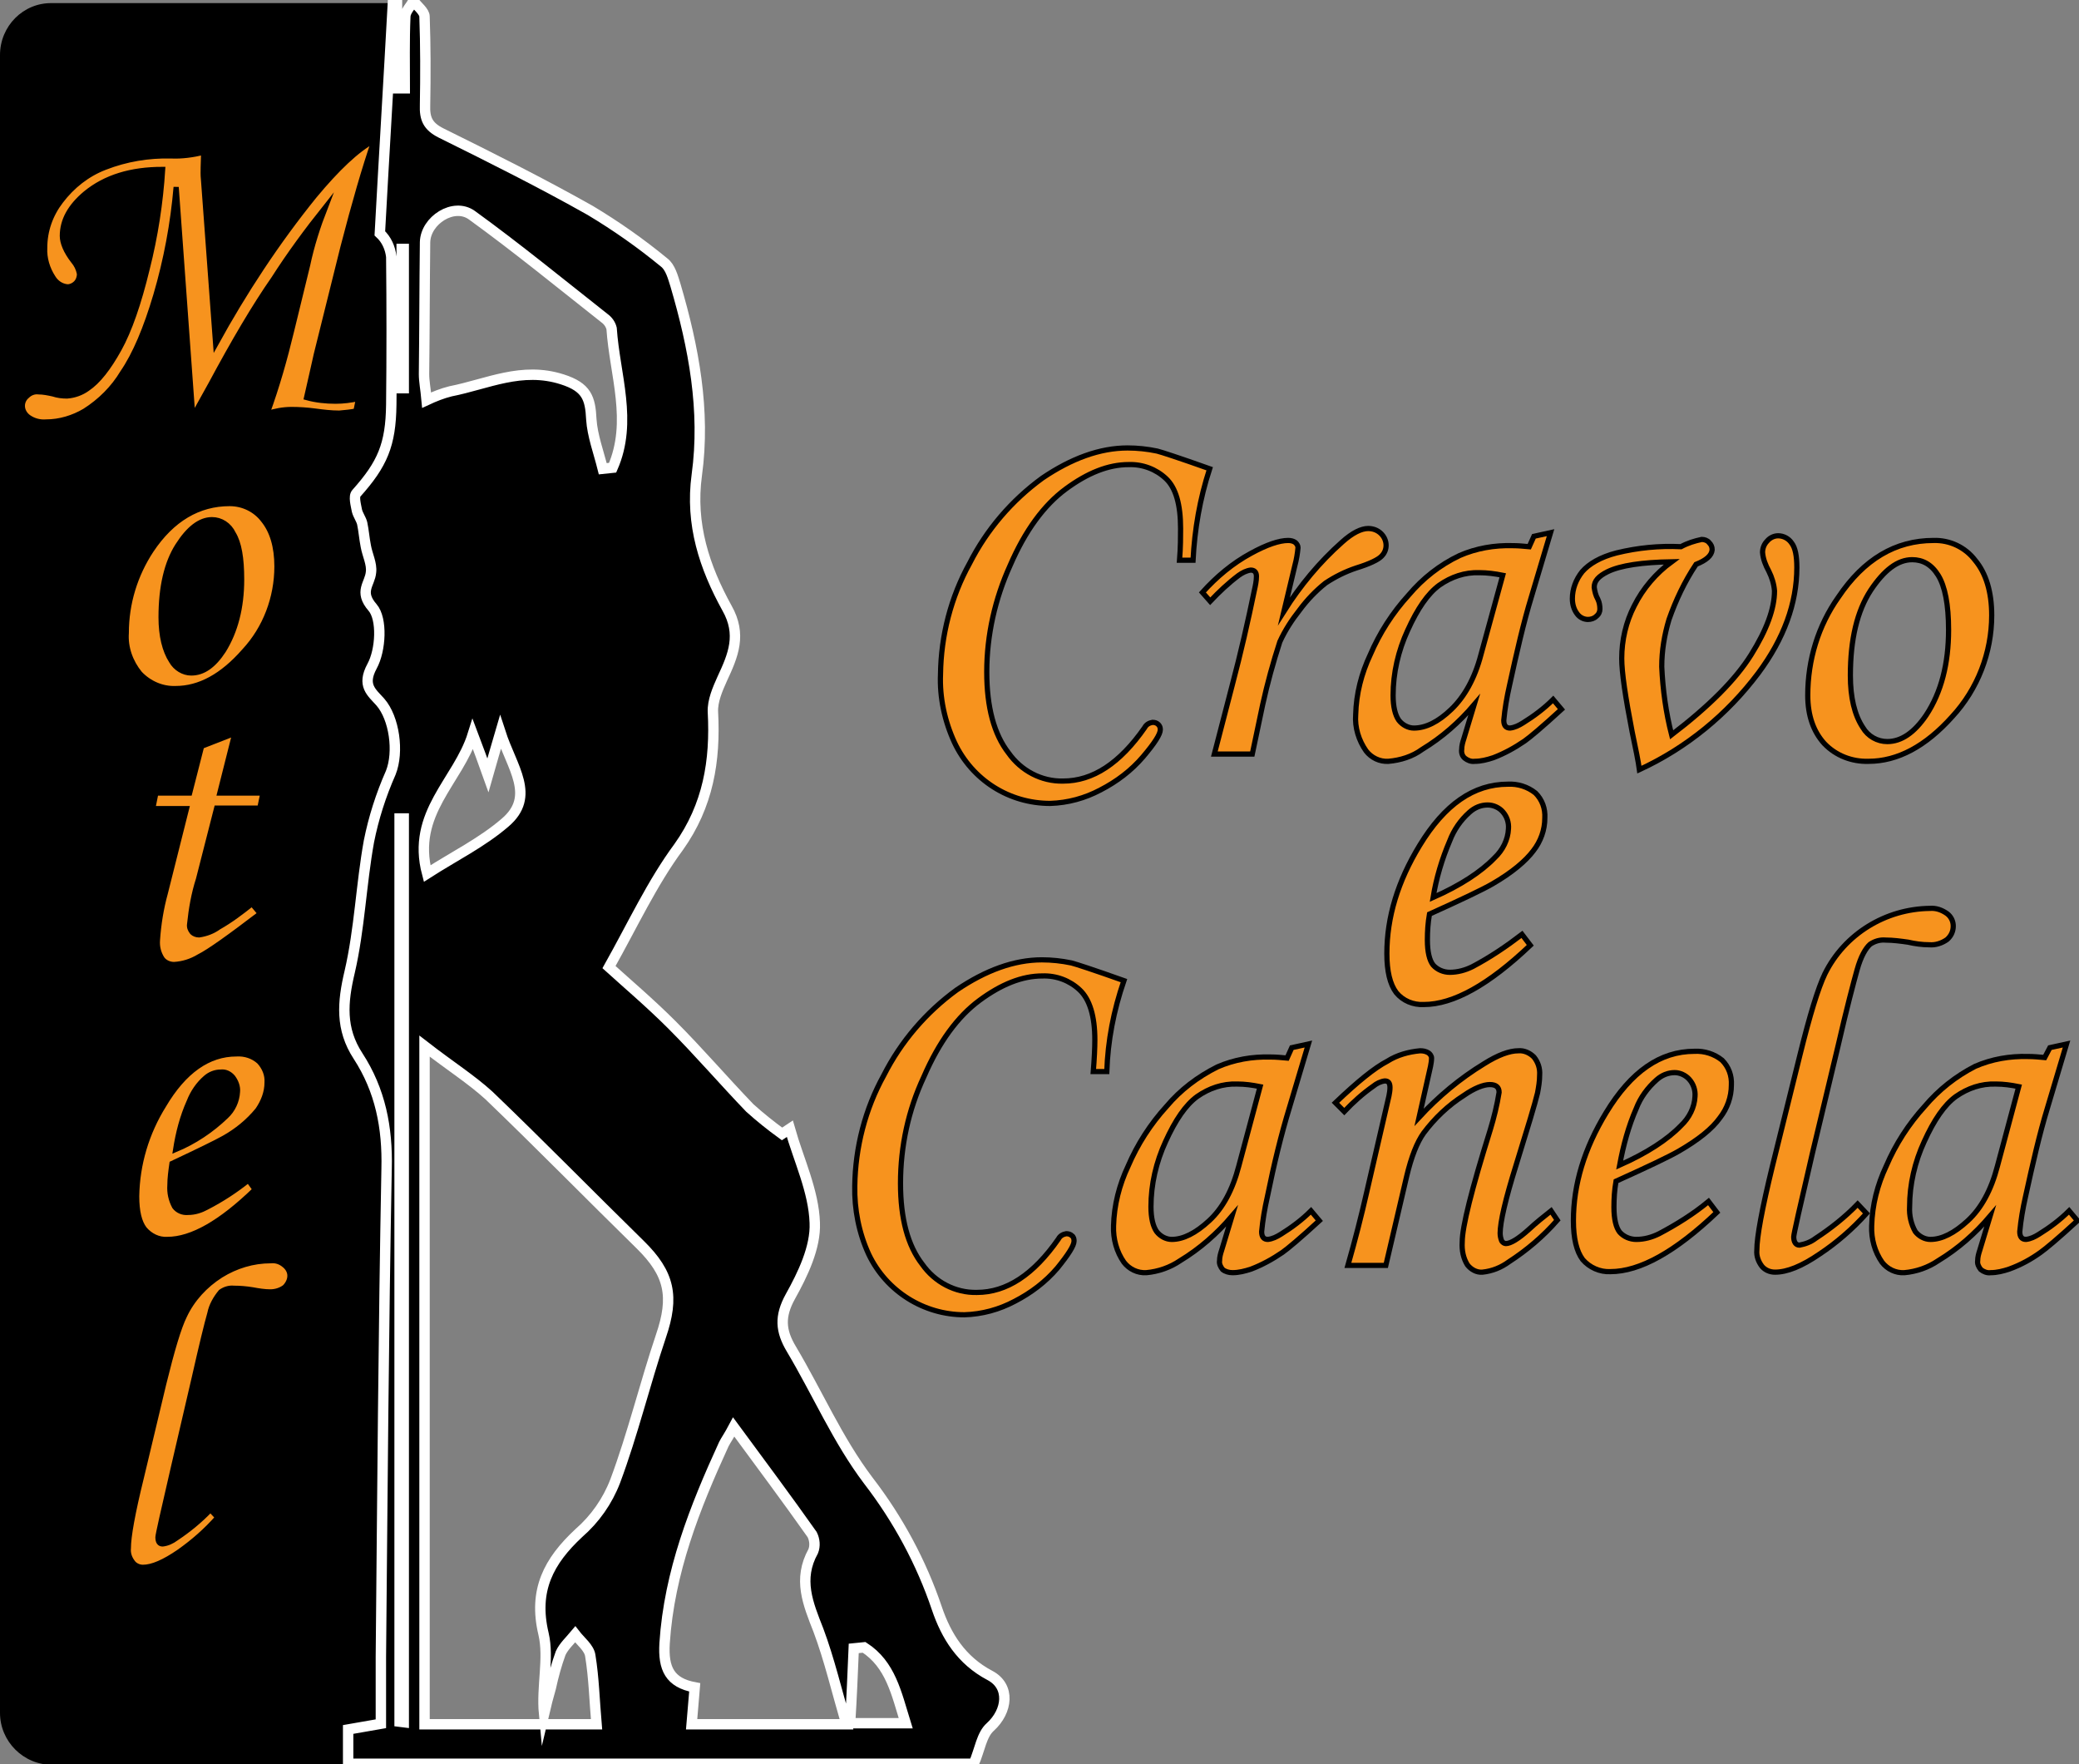 <?xml version="1.0" encoding="utf-8"?>
<!-- Generator: Adobe Illustrator 23.0.1, SVG Export Plug-In . SVG Version: 6.00 Build 0)  -->
<svg version="1.1" id="Camada_1" xmlns="http://www.w3.org/2000/svg" xmlns:xlink="http://www.w3.org/1999/xlink" x="0px" y="0px"
	 viewBox="0 0 400.1 339.5" style="enable-background:new 0 0 400.1 339.5;" xml:space="preserve">
<rect x="0" y="0" width="400.1" height="339.5" fill="#808080" stroke="none"/>
<style type="text/css">
	.st0{fill:#F7931E;stroke:#000000;stroke-miterlimit:10;}
	.st1{stroke:#FFFFFF;stroke-width:2;stroke-miterlimit:10;}
	.st2{fill:#FFFFFF;stroke:#FFFFFF;stroke-width:0.25;stroke-miterlimit:10;}
</style>
<g>
	<path class="st0" d="M229.6,107.8H227c0.2-2.5,0.2-4.6,0.2-6.1c0-4.6-0.9-7.8-2.8-9.6c-1.9-1.8-4.5-2.8-7.2-2.7
		c-3.9,0-7.9,1.6-12.1,4.7c-4.2,3.1-7.8,8-10.7,14.7c-2.9,6.4-4.5,13.4-4.5,20.5c0,6.8,1.4,12,4.2,15.6c2.4,3.4,6.3,5.5,10.5,5.4
		c5.7,0,10.9-3.4,15.7-10.3c0.3-0.6,0.9-0.9,1.5-1c0.4,0,0.8,0.1,1.1,0.4c0.3,0.3,0.4,0.6,0.4,1c0,0.9-1.1,2.6-3.3,5.2
		c-2.3,2.7-5.1,4.8-8.2,6.4c-3,1.6-6.3,2.5-9.7,2.6c-7.9,0-15-4.5-18.4-11.7c-1.9-4.1-2.9-8.7-2.7-13.2c0.1-7.4,2-14.8,5.6-21.3
		c3.3-6.5,8.1-12.1,14-16.4c5.6-3.8,11.1-5.8,16.4-5.8c1.9,0,3.8,0.2,5.7,0.6c0.8,0.2,4.2,1.3,10.1,3.4
		C230.9,96,229.9,101.9,229.6,107.8z"/>
	<path class="st0" d="M241,145.1h-7.3l3.4-13.1c1.7-6.4,3.1-12.6,4.3-18.4c0.2-0.9,0.4-1.8,0.4-2.7c0-0.8-0.4-1.2-1.1-1.2
		c-0.8,0.1-1.6,0.5-2.3,1c-2,1.5-3.8,3.2-5.5,5l-1.5-1.7c2.7-3,5.8-5.6,9.3-7.5c3.1-1.7,5.5-2.5,7.2-2.5c0.5,0,1,0.1,1.4,0.4
		c0.3,0.3,0.5,0.6,0.5,1c-0.1,1.1-0.3,2.3-0.6,3.4l-2.1,8.8c3.1-4.9,6.8-9.4,11.2-13.3c2-1.8,3.7-2.6,5-2.6c0.9,0,1.8,0.3,2.5,1
		c1.2,1.2,1.3,3.1,0.1,4.3c0,0-0.1,0.1-0.1,0.1c-0.6,0.6-2.2,1.4-4.8,2.2c-2.1,0.7-4.1,1.7-5.9,2.9c-1.9,1.5-3.6,3.3-5,5.2
		c-1.5,1.9-2.8,3.9-3.8,6.1c-1.3,4-2.4,8-3.3,12.1L241,145.1z"/>
	<path class="st0" d="M295.2,103.2l3.2-0.7l-3.7,12.4c-1.5,4.9-2.8,10.6-4.2,17c-0.5,2.2-0.9,4.5-1.1,6.7c0,1,0.4,1.5,1.2,1.5
		c0.9-0.1,1.7-0.5,2.5-1c2.1-1.3,4.1-2.8,5.8-4.5l1.6,1.9c-3.7,3.4-6.1,5.4-7.1,6.1c-1.9,1.3-3.9,2.4-6,3.2
		c-1.2,0.4-2.4,0.7-3.6,0.7c-0.7,0.1-1.4-0.2-1.9-0.6c-0.5-0.4-0.7-1.1-0.6-1.7c0-0.7,0.2-1.4,0.4-2l2-6.6c-2.9,3.4-6.2,6.3-10,8.6
		c-1.9,1.4-4.2,2.1-6.5,2.3c-1.7,0.1-3.3-0.7-4.3-2c-1.4-2-2.2-4.5-2-7c0.1-4,1.1-7.9,2.8-11.5c1.8-4.2,4.3-8.1,7.4-11.5
		c2.7-3.2,6-5.8,9.8-7.6c3.2-1.4,6.7-2,10.2-1.9c1.1,0,2.1,0.1,3.2,0.2L295.2,103.2z M289.2,110.7c-1.5-0.3-3-0.5-4.5-0.5
		c-2.8-0.1-5.4,0.8-7.7,2.4c-2.2,1.6-4.2,4.5-6.1,8.7c-1.8,3.9-2.8,8.2-2.8,12.5c0,2.2,0.4,3.8,1.1,4.8c0.7,0.9,1.8,1.5,2.9,1.5
		c2.3,0,4.7-1.2,7.2-3.6s4.5-5.9,5.7-10.5L289.2,110.7z"/>
	<path class="st0" d="M326.4,108.6c-2.2,3.3-3.9,6.9-5.2,10.6c-0.9,3-1.4,6-1.4,9.1c0.2,4.4,0.8,8.8,1.9,13.1
		c7.2-5.5,12.3-10.6,15.3-15.4c3-4.8,4.5-8.9,4.5-12.3c-0.1-1.3-0.5-2.6-1.1-3.8c-0.6-1.1-1.1-2.3-1.2-3.6c0-0.8,0.3-1.6,0.9-2.2
		c0.5-0.6,1.3-1,2.1-1c1,0,2,0.5,2.6,1.4c0.7,0.9,1,2.5,1,4.7c0,6.9-2.5,13.7-7.4,20.3c-6,8-13.8,14.4-22.9,18.6
		c-0.2-1.5-0.7-4-1.4-7.3c-1.3-6.7-2-11.4-2-14.1c0-3.5,0.8-7,2.4-10.1c1.7-3.4,4.2-6.3,7.2-8.5c-5.7,0.1-9.8,0.7-12.3,1.9
		c-1.8,0.9-2.6,1.8-2.6,3c0.1,0.8,0.3,1.6,0.7,2.3c0.3,0.6,0.4,1.3,0.4,1.9c0,0.5-0.2,1-0.7,1.4c-0.4,0.4-1,0.6-1.6,0.6
		c-0.8,0-1.6-0.4-2.1-1.1c-0.6-0.8-0.9-1.8-0.9-2.9c0-1.9,0.7-3.7,1.9-5.2c1.3-1.5,3.5-2.8,6.6-3.6c4.1-1,8.2-1.4,12.4-1.2
		c1.3-0.7,2.6-1.1,4-1.4c0.5,0,1.1,0.2,1.4,0.6c0.4,0.4,0.6,0.8,0.6,1.4C329.4,106.9,328.4,107.8,326.4,108.6z"/>
	<path class="st0" d="M372.1,104c3.1-0.1,6.1,1.3,8,3.8c2.1,2.5,3.2,6.1,3.2,10.6c0,7.2-2.7,14.2-7.6,19.5
		c-5.1,5.7-10.5,8.6-16.1,8.6c-3.2,0.1-6.3-1.1-8.5-3.4c-2.1-2.3-3.2-5.4-3.2-9.3c0-6.8,2-13.4,5.9-18.9
		C358.7,107.6,364.8,104,372.1,104z M368,107.7c-2.8,0-5.4,2-8,5.9c-2.6,4-3.9,9.4-3.9,16.4c0,4.2,0.8,7.6,2.4,10
		c1,1.7,2.8,2.7,4.7,2.7c2.7,0,5.2-1.7,7.5-5.1c2.9-4.4,4.3-9.9,4.3-16.4c0-4.9-0.7-8.4-2-10.5S370,107.7,368,107.7z"/>
	<path class="st0" d="M213,206.2h-2.6c0.2-2.5,0.3-4.6,0.3-6.1c0-4.6-1-7.8-2.9-9.6c-1.9-1.8-4.5-2.8-7.2-2.7
		c-3.9,0-7.9,1.6-12.1,4.7s-7.8,8-10.7,14.7c-3,6.4-4.5,13.4-4.5,20.5c0,6.8,1.4,12,4.2,15.6c2.4,3.4,6.3,5.5,10.5,5.4
		c5.7,0,10.9-3.4,15.7-10.3c0.3-0.6,0.9-0.9,1.5-1c0.4,0,0.8,0.1,1.1,0.4c0.3,0.2,0.4,0.6,0.4,1c0,0.9-1.1,2.6-3.2,5.2
		c-2.3,2.7-5.1,4.8-8.2,6.4c-3,1.6-6.3,2.5-9.7,2.6c-7.8,0-15-4.5-18.4-11.6c-1.9-4.1-2.8-8.7-2.7-13.2c0.1-7.4,2-14.8,5.6-21.3
		c3.3-6.5,8.1-12.1,14-16.4c5.6-3.8,11.1-5.8,16.4-5.8c1.9,0,3.8,0.2,5.7,0.6c0.8,0.2,4.2,1.3,10.1,3.4
		C214.3,194.5,213.2,200.3,213,206.2z"/>
	<path class="st0" d="M248.6,201.6l3.2-0.7l-3.7,12.4c-1.5,4.9-2.9,10.6-4.2,17c-0.5,2.2-0.9,4.5-1.1,6.7c0,1,0.4,1.5,1.2,1.5
		c0.9-0.1,1.7-0.5,2.5-1c2.1-1.3,4.1-2.8,5.8-4.5l1.6,1.9c-3.7,3.4-6.1,5.4-7.1,6.1c-1.9,1.3-3.9,2.4-6,3.2
		c-1.2,0.4-2.4,0.7-3.6,0.7c-0.7,0-1.4-0.2-1.9-0.6c-0.4-0.5-0.7-1.1-0.6-1.7c0-0.7,0.2-1.4,0.4-2l2-6.6c-2.9,3.4-6.2,6.3-10,8.6
		c-1.9,1.3-4.2,2.1-6.5,2.3c-1.7,0.1-3.3-0.7-4.3-2c-1.4-2-2.1-4.5-2-7c0.1-4,1.1-7.9,2.8-11.5c1.8-4.2,4.3-8.1,7.4-11.5
		c2.7-3.2,6-5.7,9.8-7.6c3.2-1.4,6.7-2,10.2-1.9c1.1,0,2.1,0.1,3.2,0.2L248.6,201.6z M242.5,209.1c-1.5-0.3-2.9-0.5-4.4-0.5
		c-2.8-0.1-5.4,0.8-7.7,2.4c-2.2,1.6-4.2,4.5-6.1,8.7c-1.8,3.9-2.8,8.2-2.8,12.5c0,2.2,0.4,3.8,1.1,4.8c0.7,0.9,1.8,1.5,2.9,1.5
		c2.2,0,4.6-1.2,7.2-3.6c2.6-2.4,4.5-5.9,5.7-10.5L242.5,209.1z"/>
	<path class="st0" d="M258.7,213.9l-1.7-1.7c4.2-4,7.5-6.7,10-8c1.9-1.2,4.1-1.8,6.3-2c0.6,0,1.1,0.1,1.6,0.4c0.3,0.2,0.6,0.6,0.6,1
		c0,0.5-0.1,1.1-0.2,1.6l-2.2,9.8c3.7-4,7.9-7.5,12.5-10.3c2.7-1.7,4.9-2.5,6.6-2.5c1.1-0.1,2.2,0.4,3,1.2c0.8,1,1.2,2.2,1.1,3.5
		c0,1.2-0.2,2.3-0.4,3.4c-0.5,2.1-1.9,6.7-4.1,13.8c-2.1,6.7-3.1,11.1-3.1,13.2c0,0.5,0.1,1,0.3,1.5c0.2,0.3,0.5,0.5,0.8,0.5
		c0.9,0,2.4-0.9,4.4-2.7c1.4-1.3,2.9-2.5,4.3-3.6l1.2,1.8c-2.7,3.1-5.9,5.8-9.3,8c-1.5,1.1-3.2,1.8-5.1,2c-1.1,0.1-2.2-0.5-2.9-1.4
		c-0.8-1.3-1.1-2.8-1-4.4c0-2.9,1.8-10.1,5.4-21.6c0.7-2.3,1.3-4.7,1.7-7.2c0-1-0.6-1.5-1.8-1.5s-3,0.7-5,2.1
		c-3,1.9-5.6,4.4-7.7,7.2c-1.3,1.8-2.4,4.6-3.3,8.4l-4,17.1h-7.3c1.4-4.9,2.6-9.6,3.6-14l4.3-18.6c0.1-0.5,0.2-1.1,0.2-1.6
		c0-0.9-0.3-1.3-1-1.3c-0.8,0.1-1.6,0.5-2.2,1C262.3,210.4,260.4,212.1,258.7,213.9z"/>
	<path class="st0" d="M328.8,231.2l1.6,2.1c-8,7.6-14.8,11.4-20.5,11.4c-2,0.1-4-0.8-5.3-2.3c-1.2-1.6-1.8-4.1-1.8-7.5
		c0-7,2.1-13.9,6.3-20.8c4.8-7.9,10.4-11.8,17-11.8c1.9-0.1,3.8,0.5,5.3,1.7c1.3,1.3,1.9,3,1.8,4.8c0,2.3-0.8,4.5-2.2,6.3
		c-1.5,2.1-4.1,4.2-7.9,6.4c-1.9,1.1-5.9,3-12.1,5.8c-0.3,1.7-0.4,3.3-0.4,5c0,2.3,0.4,3.9,1.1,4.8c0.8,0.9,2,1.4,3.2,1.4
		c1.5,0,3-0.4,4.4-1.1C322.7,235.6,325.9,233.6,328.8,231.2z M311.7,224.2c5.2-2.3,9.2-4.9,11.8-7.6c1.6-1.5,2.6-3.5,2.7-5.6
		c0.1-1.2-0.3-2.4-1.1-3.3c-0.7-0.8-1.8-1.3-2.8-1.3c-1.3,0-2.5,0.5-3.5,1.4c-1.7,1.5-3.1,3.4-3.9,5.5
		C313.4,216.7,312.4,220.4,311.7,224.2L311.7,224.2z"/>
	<path class="st0" d="M357.5,231.7l1.7,1.8c-2.7,3-5.7,5.6-9,7.8c-3.5,2.4-6.3,3.5-8.6,3.5c-1,0-1.9-0.4-2.5-1.1
		c-0.7-0.9-1.1-2-1-3.1c0-2.6,1-8,3-16.2l5.3-21.4c1.9-7.7,3.5-12.9,4.8-15.6c3.8-7.7,11.7-12.5,20.2-12.6c1.2-0.1,2.3,0.3,3.3,1
		c0.8,0.6,1.2,1.5,1.2,2.4c0,1-0.4,1.9-1.2,2.6c-1,0.7-2.2,1.1-3.4,1c-1.4,0-2.8-0.2-4.1-0.5c-1.4-0.2-2.9-0.4-4.3-0.4
		c-1.1-0.1-2.1,0.2-3,0.8c-0.9,0.8-1.8,2.4-2.5,4.9s-2,7.4-3.7,14.8l-4.9,20.5c-2.4,10.3-3.6,15.6-3.6,16.1c0,1,0.4,1.6,1.1,1.6
		c1.1-0.2,2.2-0.6,3.1-1.3C352.3,236.4,355.1,234.2,357.5,231.7z"/>
	<path class="st0" d="M394.5,201.6l3.2-0.7l-3.7,12.4c-1.5,4.9-2.8,10.6-4.2,17c-0.5,2.2-0.9,4.5-1.1,6.7c0,1,0.4,1.5,1.2,1.5
		c0.9-0.1,1.7-0.5,2.5-1c2.1-1.3,4.1-2.8,5.8-4.5l1.6,1.9c-3.7,3.4-6.1,5.4-7.1,6.1c-1.8,1.3-3.8,2.4-6,3.2
		c-1.2,0.4-2.4,0.7-3.6,0.7c-0.7,0.1-1.4-0.2-1.9-0.6c-0.4-0.5-0.7-1.1-0.6-1.7c0-0.7,0.2-1.4,0.4-2l2-6.6c-2.9,3.4-6.2,6.3-10,8.6
		c-1.9,1.3-4.2,2.1-6.5,2.3c-1.7,0.1-3.3-0.7-4.3-2c-1.4-2-2.1-4.5-2-7c0.1-4,1.1-7.9,2.8-11.5c1.8-4.2,4.3-8.1,7.4-11.5
		c2.7-3.2,6-5.8,9.7-7.7c3.2-1.4,6.7-2,10.2-1.9c1.1,0,2.1,0.1,3.2,0.2L394.5,201.6z M388.5,209.1c-1.5-0.3-2.9-0.5-4.4-0.5
		c-2.8-0.1-5.4,0.8-7.7,2.4c-2.2,1.6-4.2,4.5-6.1,8.7c-1.8,3.9-2.8,8.2-2.8,12.5c-0.1,1.7,0.3,3.4,1.1,4.8c0.7,0.9,1.8,1.5,2.9,1.5
		c2.2,0,4.6-1.2,7.2-3.6c2.6-2.4,4.5-5.9,5.7-10.5L388.5,209.1z"/>
	<path class="st0" d="M292.9,179.8l1.6,2.1c-8,7.6-14.8,11.4-20.5,11.4c-2,0.1-4-0.7-5.3-2.3c-1.2-1.6-1.8-4.1-1.8-7.5
		c0-7,2.1-13.9,6.3-20.8c4.8-7.9,10.4-11.8,17-11.8c1.9-0.1,3.8,0.5,5.3,1.7c1.3,1.3,1.9,3,1.8,4.8c0,2.3-0.8,4.5-2.2,6.3
		c-1.5,2-4.1,4.2-7.9,6.4c-1.9,1.1-5.9,3-12.1,5.8c-0.3,1.7-0.4,3.3-0.4,5c0,2.3,0.4,3.9,1.1,4.8c0.8,0.9,2,1.4,3.2,1.4
		c1.5,0,3-0.4,4.4-1.1C286.8,184.2,289.9,182.1,292.9,179.8z M275.8,172.7c5.2-2.3,9.2-4.9,11.8-7.6c1.6-1.5,2.6-3.5,2.7-5.6
		c0.1-1.2-0.3-2.4-1.1-3.3c-0.7-0.8-1.8-1.3-2.9-1.3c-1.3,0-2.5,0.5-3.5,1.4c-1.7,1.5-3,3.4-3.8,5.5
		C277.5,165.3,276.4,169,275.8,172.7z"/>
</g>
<title>Logo</title>
<path d="M10,0.6h67l0,0v339l0,0H10c-5.5,0-10-4.5-10-10v-319C0,5,4.5,0.5,10,0.6L10,0.6z"/>
<path class="st1" d="M117.2,186.1c3.3,3,7.9,6.9,12.1,11.1c5.2,5.2,9.9,10.7,15,16c2,1.8,4,3.4,6.2,5l1.5-1c1.7,6,4.6,12,4.8,18.1
	c0.2,4.7-2.3,9.9-4.7,14.2c-2.1,3.8-1.9,6.6,0.2,10.1c5,8.4,8.9,17.5,14.8,25.3c5.7,7.4,10.2,15.7,13.2,24.6
	c1.8,5.3,4.7,10,10.2,12.9c4,2.1,3.4,6.9,0.1,9.9c-1.7,1.5-2,4.3-3.2,7.1H67v-6.6l6.3-1.1c0-4.3,0-8.6,0-12.9
	c0.3-31.3,0.5-62.6,1.1-93.9c0.2-7.9-1.2-15.1-5.5-21.7c-3.4-5.2-3-10.3-1.6-16.2c1.9-8.2,2.2-16.8,3.7-25.1
	c0.9-4.5,2.3-8.9,4.2-13.2c1.6-4,0.7-10.5-2-13.6c-1.7-1.9-3.6-3.2-1.6-6.9c1.7-3.1,2-9.1,0.1-11.3c-2.7-3.1-0.5-4.5-0.3-6.8
	c0.2-1.6-0.7-3.3-1-5c-0.3-1.5-0.4-3-0.7-4.4c-0.2-0.8-0.8-1.6-1-2.4c-0.2-1.1-0.7-2.8-0.1-3.4c5-5.6,6.6-9.3,6.7-17
	c0.1-9.5,0.1-19,0-28.5c-0.2-1.7-0.9-3.3-2.2-4.5c0.8-14.7,1.7-29.4,2.5-44.1l0.8-0.1V17h1.5c0-4.6-0.1-9.2,0.1-13.8c0-1,1-2,1.6-3
	c0.7,1,2.1,2,2.1,3c0.2,5.6,0.2,11.3,0.1,17c-0.1,2.6,0.5,4.1,3.1,5.4c9.7,4.8,19.3,9.6,28.7,14.9c5,3,9.7,6.3,14.2,10
	c1.2,0.9,1.7,2.8,2.2,4.4c3.5,11.9,5.8,24.1,4.1,36.5c-1.3,9.5,1.5,17.8,5.8,25.6c2.9,5.1,1.2,9.1-0.9,13.6c-0.9,2-1.9,4.3-1.8,6.4
	c0.5,9.4-0.9,18-6.6,26C125.5,169.9,121.8,177.9,117.2,186.1z M81.7,201.3v130.5h33.1c-0.4-4.6-0.5-8.9-1.2-13.2
	c-0.2-1.5-1.9-2.8-2.9-4.1c-1,1.2-2.2,2.3-2.8,3.6c-0.8,2.2-1.4,4.4-1.9,6.7c-0.5,1.7-0.9,3.3-1.3,5c-0.5-5.3,1-10.7-0.1-15.4
	c-2-8.4,1-14,6.8-19.4c3.1-2.7,5.5-6.1,7-10c3.4-9.1,5.7-18.7,8.8-27.9c2.6-7.6,1.7-12-4-17.6c-9.7-9.5-19.3-19.3-29.1-28.7
	C90.7,207.7,86.6,205.1,81.7,201.3L81.7,201.3z M133.1,331.8h29.8c-1.9-6.5-3.3-12.5-5.4-18.1c-2-5.1-4-9.8-1-15.2
	c0.4-1,0.3-2.2-0.2-3.2c-4.8-6.8-9.8-13.5-15.1-20.7c-0.9,1.7-1.5,2.5-1.9,3.3c-5.6,12.2-10.5,24.6-11.4,38.3
	c-0.3,4.9,1,7.6,5.8,8.5C133.5,327.2,133.3,329.4,133.1,331.8L133.1,331.8z M116,90.2l1.9-0.2c3.9-8.9,0.4-17.9-0.2-26.8
	c-0.2-0.8-0.7-1.5-1.4-2c-8.5-6.7-16.8-13.5-25.5-19.8c-3.5-2.5-8.9,1-9,5.2c-0.1,8.5-0.1,16.9-0.2,25.4c0,1.4,0.3,2.8,0.5,5
	c1.5-0.7,3-1.3,4.6-1.7c7.1-1.4,13.7-4.8,21.5-2.3c4.7,1.5,5.4,3.6,5.6,7.7C114,83.8,115.2,87,116,90.2z M76.9,331.3l0.8,0.1V157.5
	h-0.8V331.3z M96.3,140.9c-1,3.4-1.6,5.5-2.4,8.3c-1-2.8-1.8-5-2.9-7.9c-2.8,9-11.9,15.1-8.8,26.8c5.3-3.4,10.6-6,15-9.8
	C103.2,153.2,98.5,147.7,96.3,140.9z M166.3,317l-2,0.2c-0.2,4.8-0.4,9.6-0.7,14.4h10.7C172.5,325.8,171.4,320.3,166.3,317
	L166.3,317z M77.3,74.7h0.4V47.9h-0.4V74.7z"/>
<path class="st2" d="M77.3,74.7V47.9h0.4v26.8L77.3,74.7z"/>
<path class="st0" d="M37.1,80.2L33.9,36C33.3,43,32,50,30,56.8c-1.9,6.4-4,11.4-6.4,14.9c-1.8,3-4.3,5.5-7.3,7.4
	c-2.2,1.3-4.8,2.1-7.4,2.1c-1.2,0.1-2.4-0.2-3.4-0.9c-0.7-0.5-1.2-1.3-1.2-2.2c0-0.7,0.3-1.4,0.9-1.9c0.6-0.6,1.4-0.9,2.2-0.8
	c0.9,0,1.9,0.2,2.8,0.4c0.9,0.3,1.8,0.4,2.7,0.4c1.4-0.1,2.8-0.6,3.9-1.4c2.1-1.4,4.1-4,6.1-7.6s3.8-8.8,5.4-15.4
	c1.6-6.3,2.6-12.8,3-19.2c-6.1,0-11,1.5-14.8,4.6c-3,2.5-4.5,5.2-4.5,8.2c0,1.3,0.7,3,2.1,4.8c0.6,0.7,1,1.5,1.2,2.5
	c0,0.6-0.2,1.3-0.7,1.8c-0.4,0.4-1,0.7-1.6,0.7c-1.2-0.1-2.2-0.8-2.8-1.8c-1.1-1.7-1.7-3.7-1.6-5.7c0-3.3,1.1-6.4,3.1-9
	c2.2-2.9,5.1-5.2,8.5-6.5c4.1-1.6,8.4-2.3,12.7-2.2c2.1,0.1,4.2-0.2,6.3-0.7c-0.1,2.5-0.1,3.8-0.1,4s0,0.8,0.1,1.7l2.3,31.2
	c5.5-10,11.8-19.6,19-28.5c4.4-5.3,8.2-8.9,11.5-10.7c-1.8,5.2-3.8,12.1-6,20.6l-4.9,19.7c-0.3,1.1-0.6,2.7-1.1,4.8l-1,4.4
	c1.8,0.5,3.7,0.7,5.6,0.7c1.5,0,2.9-0.2,4.4-0.5l-0.5,2.4c-1,0.2-2.1,0.3-3.2,0.4c-1.6,0-3.2-0.2-4.7-0.4c-1.5-0.2-3-0.3-4.5-0.3
	c-1.6,0-3.2,0.3-4.7,0.8c1.9-5.2,3.4-10.5,4.7-15.9L59.2,51c0.8-3.8,2-7.5,3.4-11.1c-3.5,4.4-6.9,9-9.9,13.7
	C49,58.9,45,65.7,40.6,73.9L37.1,80.2z"/>
<path class="st0" d="M44.2,96.9c2.6,0,5,1.2,6.5,3.2c1.7,2.1,2.6,5.1,2.6,8.9c0,6-2.2,11.9-6.3,16.3c-4.2,4.8-8.6,7.2-13.2,7.2
	c-2.6,0.1-5.1-1-6.9-2.9c-1.8-2.2-2.8-5-2.6-7.8c0-5.7,1.7-11.2,4.8-15.9C33.1,99.9,38.2,96.9,44.2,96.9z M40.8,100
	c-2.3,0-4.5,1.7-6.6,5s-3.2,7.9-3.2,13.8c0,3.5,0.7,6.4,2,8.4c0.8,1.4,2.3,2.3,3.8,2.3c2.3,0,4.3-1.4,6.2-4.3
	c2.3-3.7,3.5-8.3,3.5-13.7c0-4.1-0.5-7-1.6-8.8C44.1,101,42.5,100,40.8,100z"/>
<path class="st0" d="M38.8,143.6l6.4-2.5l-2.9,11.5h8.3l-0.6,2.9h-8.3l-3.5,13.7c-0.9,2.8-1.4,5.7-1.7,8.6c-0.1,0.6,0.1,1.1,0.5,1.6
	c0.3,0.3,0.8,0.5,1.3,0.5c1.4-0.2,2.7-0.7,3.8-1.5c2.3-1.3,4.4-2.9,6.4-4.5l1.6,1.9c-5.9,4.5-9.8,7.3-11.8,8.3
	c-1.5,0.9-3.1,1.4-4.8,1.5c-0.9,0-1.8-0.4-2.3-1.1c-0.7-1.1-1-2.3-0.9-3.6c0.2-3,0.7-6.1,1.5-9l4.1-16.3h-6.5l0.6-3h6.5L38.8,143.6z
	"/>
<path class="st0" d="M47.8,227.1l1.3,1.8c-6.6,6.4-12.2,9.6-16.9,9.6c-1.7,0.1-3.3-0.7-4.4-2c-1-1.3-1.5-3.4-1.5-6.3
	c0.1-6.2,1.9-12.2,5.2-17.5c3.9-6.6,8.6-9.9,14-9.9c1.6-0.1,3.2,0.4,4.4,1.5c1,1.1,1.6,2.5,1.5,4c0,1.9-0.7,3.7-1.8,5.3
	c-1.8,2.2-4,4-6.5,5.4c-1.6,0.9-4.9,2.5-10,4.9c-0.2,1.4-0.4,2.8-0.4,4.2c-0.1,1.4,0.2,2.8,0.9,4.1c0.6,0.8,1.6,1.2,2.6,1.1
	c1.3,0,2.5-0.4,3.6-1C42.7,230.8,45.3,229.1,47.8,227.1z M33.8,221.2c3.6-1.5,6.9-3.7,9.7-6.4c1.3-1.2,2.1-2.9,2.2-4.7
	c0.1-1-0.3-2-0.9-2.8c-0.6-0.7-1.4-1.1-2.3-1c-1.1,0-2.1,0.4-2.9,1.1c-1.4,1.2-2.5,2.8-3.2,4.6C35.1,214.9,34.3,218,33.8,221.2
	L33.8,221.2z"/>
<path class="st0" d="M40.5,290.5l1.4,1.5c-2.2,2.5-4.7,4.7-7.4,6.6c-2.9,2-5.2,3-7,3c-0.8,0-1.6-0.4-2-1c-0.6-0.8-0.9-1.7-0.8-2.7
	c0-2.2,0.8-6.7,2.5-13.6l4.3-18c1.6-6.5,2.9-10.9,4-13.1c1.5-3.2,4-5.9,7-7.8c2.9-1.8,6.2-2.8,9.6-2.8c1-0.1,1.9,0.2,2.7,0.9
	c0.6,0.5,1,1.2,1,2c0,0.8-0.4,1.6-1,2.2c-0.8,0.6-1.8,0.9-2.8,0.9c-1.1,0-2.3-0.2-3.4-0.4c-1.2-0.2-2.4-0.3-3.6-0.3
	c-0.9-0.1-1.8,0.2-2.5,0.7c-1,1.2-1.8,2.6-2.1,4.1c-0.6,2.1-1.6,6.2-3,12.4l-4,17.2c-2,8.6-3,13.1-3,13.5c0,0.9,0.3,1.3,0.9,1.3
	c0.9-0.1,1.8-0.5,2.6-1.1C36.3,294.4,38.5,292.6,40.5,290.5z"/>
</svg>
